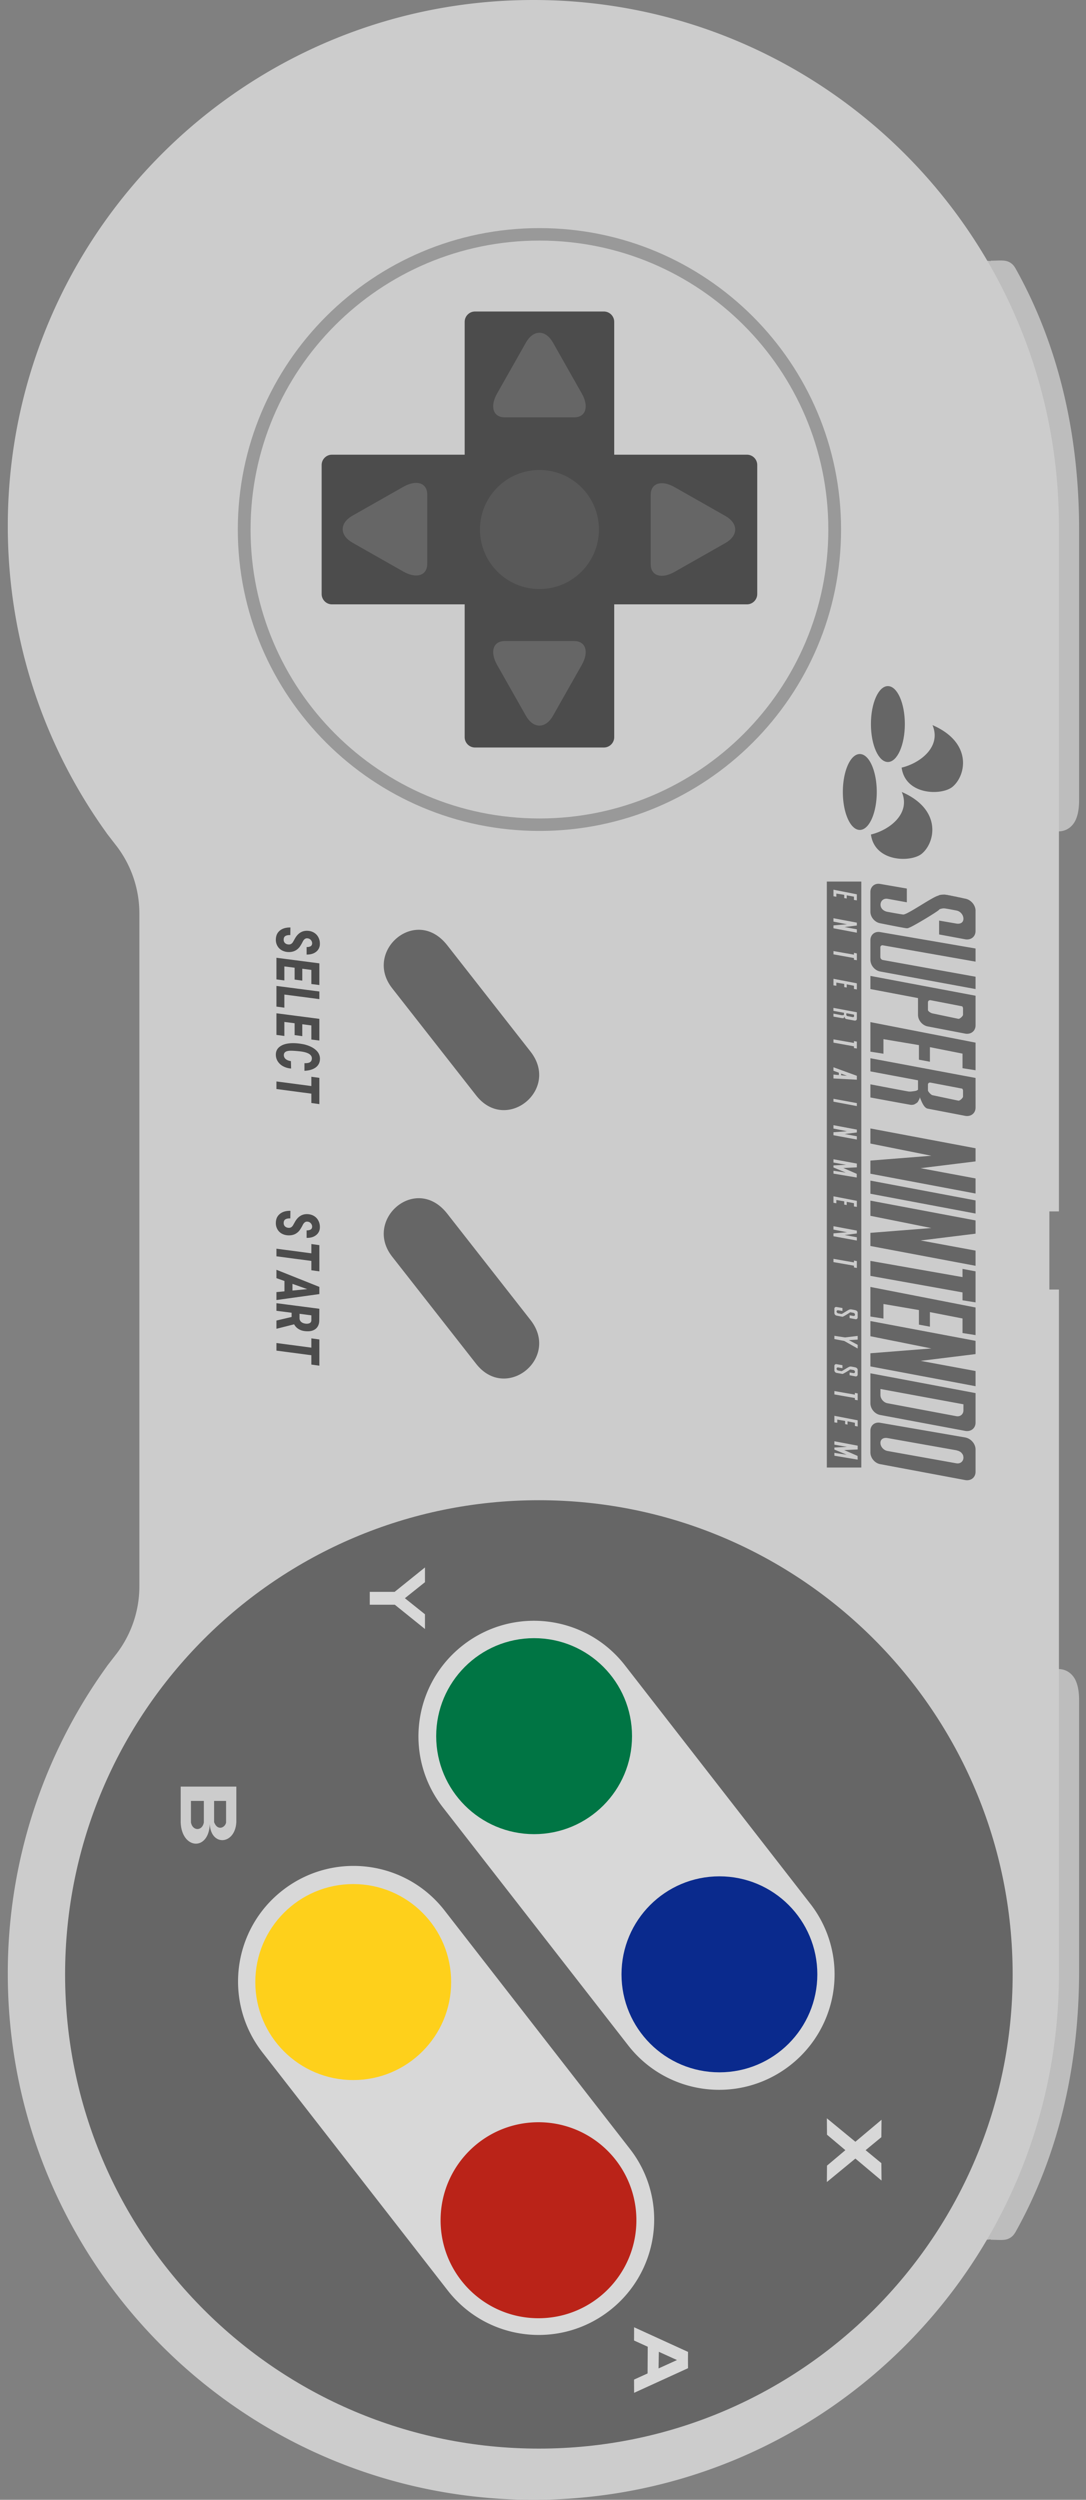 <?xml version="1.0" encoding="UTF-8" standalone="no"?>
<svg
   xmlns:dc="http://purl.org/dc/elements/1.1/"
   xmlns:cc="http://creativecommons.org/ns#"
   xmlns:rdf="http://www.w3.org/1999/02/22-rdf-syntax-ns#"
   xmlns:svg="http://www.w3.org/2000/svg"
   xmlns="http://www.w3.org/2000/svg"
   xmlns:sodipodi="http://sodipodi.sourceforge.net/DTD/sodipodi-0.dtd"
   xmlns:inkscape="http://www.inkscape.org/namespaces/inkscape"
   viewBox="0 0 133.92 307.992"
   version="1.1"
   id="svg48"
   sodipodi:docname="controller.svg"
   width="133.92"
   height="307.992"
   inkscape:version="0.92.4 5da689c313, 2019-01-14">
  <rect x="0" y="0" width="133.92" height="307.992" fill="#808080" stroke="none"/>
  <defs
     id="defs52" />
  <sodipodi:namedview
     pagecolor="#ffffff"
     bordercolor="#666666"
     borderopacity="1"
     objecttolerance="10"
     gridtolerance="10"
     guidetolerance="10"
     inkscape:pageopacity="0"
     inkscape:pageshadow="2"
     inkscape:window-width="471"
     inkscape:window-height="442"
     id="namedview50"
     showgrid="false"
     inkscape:zoom="0.76625366"
     inkscape:cx="66.959999"
     inkscape:cy="153.996"
     inkscape:window-x="0"
     inkscape:window-y="0"
     inkscape:window-maximized="0"
     inkscape:current-layer="svg48" />
  <path
     d="m 133.07,209.562 c 0,-0.792 -0.066,-1.707 -0.414,-2.488 -0.347,-0.781 -1.09,-1.437 -2.14,-1.437 v 0.515 c -0.203,-0.011 -0.504,0.016 -0.512,0.266 l 0.098,35.586 c -0.387,12.711 -4.082,23.754 -9.977,33.437 -0.207,0.411 0.223,0.586 0.391,0.582 a 23.5,23.5 0 0 0 1.652,-0.121 v 0.051 c 0.68,0 1.203,0.059 1.707,0 a 1.694,1.694 0 0 0 1.293,-0.863 c 0.004,-0.004 0.016,0.004 0.02,0 0,-0.004 -0.004,-0.012 0,-0.016 5.371,-9.554 7.882,-20.566 7.882,-32.269 z m 0,-111.054 c 0,0.793 -0.066,1.707 -0.414,2.488 -0.347,0.785 -1.09,1.438 -2.14,1.438 v -0.512 c -0.203,0.008 -0.504,-0.02 -0.512,-0.266 l 0.098,-35.59 c -0.387,-12.707 -4.082,-23.75 -9.977,-33.433 -0.207,-0.41 0.223,-0.59 0.391,-0.582 0.683,0.027 1.222,0.07 1.652,0.121 v -0.051 c 0.68,0 1.203,-0.059 1.707,0 0.5,0.055 1.008,0.34 1.293,0.859 0.004,0.004 0.016,-0.003 0.02,0 0,0.004 -0.004,0.012 0,0.016 5.371,9.559 7.882,20.566 7.882,32.274 z m 0,0"
     id="path2"
     inkscape:connector-curvature="0"
     style="fill:#bdbdbd" />
  <path
     d="m 130.582,64.816 v 84.438 h -1.18 v 9.625 h 1.18 v 84.293 c 0,35.805 -29,64.82 -64.801,64.82 -35.804,0 -64.82,-29.015 -64.82,-64.82 a 64.503,64.503 0 0 1 12.195,-37.836 v -0.016 l 1.035,-1.34 a 13.682,13.682 0 0 0 2.997,-8.574 v -82.828 c 0,-3.242 -1.118,-6.223 -2.997,-8.574 l -1.035,-1.34 v -0.012 C 5.481,92.008 0.961,78.949 0.961,64.816 0.961,29.016 29.973,0 65.777,0 c 35.801,0 64.801,29.016 64.801,64.816 z m 0,0"
     id="path4"
     inkscape:connector-curvature="0"
     style="fill:#cccccc" />
  <path
     d="M 0,0 H 133.92 V 307.92 H 0 Z"
     id="path6"
     inkscape:connector-curvature="0"
     style="fill:none" />
  <path
     d="m 35.524,116.359 c 0.269,0.043 0.48,-0.07 0.628,-0.336 l 0.254,-0.449 c 0.375,-0.629 0.887,-0.926 1.532,-0.894 0.296,0.015 0.558,0.093 0.785,0.23 0.234,0.141 0.418,0.336 0.543,0.586 0.129,0.246 0.187,0.516 0.179,0.809 a 1.187,1.187 0 0 1 -0.453,0.953 c -0.293,0.238 -0.687,0.355 -1.183,0.351 v -0.929 a 0.984,0.984 0 0 0 0.492,-0.094 c 0.117,-0.07 0.183,-0.188 0.191,-0.348 a 0.612,0.612 0 0 0 -0.152,-0.414 0.592,0.592 0 0 0 -0.414,-0.215 c -0.242,-0.035 -0.438,0.102 -0.594,0.407 a 4.682,4.682 0 0 1 -0.394,0.664 c -0.348,0.437 -0.813,0.644 -1.403,0.617 a 1.758,1.758 0 0 1 -0.808,-0.227 1.407,1.407 0 0 1 -0.532,-0.55 1.543,1.543 0 0 1 -0.179,-0.801 c 0.008,-0.211 0.05,-0.41 0.125,-0.59 0.086,-0.188 0.211,-0.348 0.375,-0.481 0.324,-0.261 0.758,-0.386 1.297,-0.375 l -0.012,0.934 c -0.27,-0.008 -0.477,0.031 -0.617,0.121 -0.133,0.086 -0.203,0.234 -0.203,0.449 a 0.57,0.57 0 0 0 0.14,0.391 0.635,0.635 0 0 0 0.403,0.191 z m 0,0 m 2.871,19.539 v -1.152 l -4.305,-0.57 v -0.934 l 4.305,0.567 v -1.145 l 0.988,0.137 v 3.234 z m 0,0 m -2.496,-4.25 a 2.354,2.354 0 0 1 -0.993,-0.281 1.776,1.776 0 0 1 -0.668,-0.621 1.551,1.551 0 0 1 -0.222,-0.848 c 0.011,-0.418 0.191,-0.742 0.531,-0.976 0.348,-0.242 0.816,-0.371 1.402,-0.395 0.391,-0.015 0.821,0.016 1.285,0.098 a 3.99,3.99 0 0 1 1.204,0.391 c 0.347,0.187 0.605,0.402 0.777,0.648 0.168,0.25 0.25,0.524 0.242,0.816 -0.012,0.438 -0.187,0.782 -0.519,1.032 -0.34,0.25 -0.805,0.39 -1.395,0.418 v -0.938 c 0.328,0.004 0.559,-0.035 0.691,-0.129 0.141,-0.093 0.215,-0.238 0.223,-0.429 0.024,-0.496 -0.484,-0.797 -1.519,-0.907 -0.473,-0.047 -0.809,-0.07 -1.008,-0.07 -0.598,-0.012 -0.906,0.152 -0.926,0.496 a 0.622,0.622 0 0 0 0.223,0.527 c 0.156,0.133 0.371,0.219 0.648,0.258 z m 0,0 m 0.433,-4.117 v -1.461 l -1.266,-0.16 v 1.727 l -0.976,-0.129 v -2.664 l 5.293,0.687 v 2.672 l -0.988,-0.125 v -1.738 l -1.118,-0.145 v 1.465 z m 0,0 m -1.266,-4.996 v 1.617 l -0.976,-0.129 v -2.55 l 5.293,0.687 v 0.938 z m 0,0 m 1.266,-1.844 v -1.461 l -1.266,-0.16 v 1.727 l -0.976,-0.129 v -2.664 l 5.293,0.687 v 2.672 l -0.988,-0.125 V 119.5 l -1.118,-0.145 v 1.465 z m 0,0 m -0.808,30.579 c 0.269,0.042 0.48,-0.071 0.628,-0.336 l 0.254,-0.45 c 0.375,-0.629 0.887,-0.925 1.532,-0.894 0.296,0.015 0.558,0.094 0.785,0.23 0.234,0.141 0.418,0.336 0.543,0.586 0.129,0.246 0.187,0.512 0.179,0.805 a 1.181,1.181 0 0 1 -0.453,0.953 c -0.293,0.242 -0.687,0.359 -1.183,0.352 v -0.926 a 0.983,0.983 0 0 0 0.492,-0.098 c 0.117,-0.07 0.183,-0.183 0.191,-0.344 a 0.614,0.614 0 0 0 -0.152,-0.414 0.591,0.591 0 0 0 -0.414,-0.218 c -0.242,-0.032 -0.438,0.105 -0.594,0.41 a 4.93,4.93 0 0 1 -0.394,0.664 c -0.348,0.437 -0.813,0.64 -1.403,0.613 a 1.792,1.792 0 0 1 -0.808,-0.223 1.407,1.407 0 0 1 -0.532,-0.55 1.552,1.552 0 0 1 -0.179,-0.801 c 0.008,-0.215 0.05,-0.41 0.125,-0.594 0.086,-0.183 0.211,-0.344 0.375,-0.476 0.324,-0.262 0.758,-0.387 1.297,-0.379 l -0.012,0.937 c -0.27,-0.012 -0.477,0.028 -0.617,0.121 -0.133,0.086 -0.203,0.235 -0.203,0.446 0,0.156 0.046,0.285 0.14,0.394 a 0.656,0.656 0 0 0 0.403,0.192 z m 0,0 m 2.871,16.855 v -1.152 l -4.305,-0.567 v -0.937 l 4.305,0.57 v -1.144 l 0.988,0.136 v 3.231 z m 0,0 m -1.457,-6.258 v 0.543 c 0,0.149 0.046,0.281 0.14,0.395 a 0.817,0.817 0 0 0 0.403,0.238 c 0.164,0.047 0.328,0.062 0.488,0.039 0.269,-0.035 0.41,-0.168 0.426,-0.391 v -0.632 z M 35.961,161.738 34.09,161.5 v -0.938 l 5.293,0.688 -0.012,1.41 c 0,0.445 -0.137,0.793 -0.414,1.039 -0.281,0.239 -0.664,0.348 -1.148,0.321 -0.383,-0.016 -0.696,-0.098 -0.946,-0.25 a 1.474,1.474 0 0 1 -0.593,-0.606 l -2.118,0.535 H 34.09 v -1 l 1.871,-0.441 z m 0,0 m -0.883,-3.91 -0.988,-0.351 v -1.032 l 5.293,2.11 v 0.883 l -5.293,0.734 v -0.977 l 0.988,-0.093 z m 0.988,0.352 v 0.824 l 1.817,-0.176 z m 0,0 m 2.329,-1.676 v -1.149 l -4.305,-0.57 v -0.937 l 4.305,0.57 v -1.145 l 0.988,0.137 v 3.231 z m 0,0"
     id="path8"
     inkscape:connector-curvature="0"
     style="fill:#4c4c4c" />
  <path
     d="m 66.52,101.977 c -20.321,0 -36.793,-16.45 -36.793,-36.739 0,-20.289 16.472,-36.734 36.793,-36.734 20.324,0 36.796,16.445 36.796,36.734 0,20.289 -16.472,36.739 -36.796,36.739"
     id="path10"
     inkscape:connector-curvature="0"
     style="fill:#999999" />
  <path
     d="m 66.519,101.977 c -20.32,0 -36.793,-16.45 -36.793,-36.739 0,-20.289 16.473,-36.734 36.793,-36.734 20.324,0 36.797,16.445 36.797,36.734 0,20.289 -16.473,36.739 -36.797,36.739"
     id="path12"
     inkscape:connector-curvature="0"
     style="fill:none;stroke:#999999;stroke-width:0.8" />
  <path
     d="m 66.524,100.84 c -19.676,0 -35.625,-15.938 -35.625,-35.602 0,-19.66 15.949,-35.597 35.625,-35.597 19.671,0 35.621,15.937 35.621,35.597 0,19.664 -15.95,35.602 -35.621,35.602"
     id="path14"
     inkscape:connector-curvature="0"
     style="fill:#cccccc" />
  <path
     d="m 66.449,301.684 c -32.265,0 -58.422,-26.157 -58.422,-58.422 0,-32.266 26.157,-58.426 58.422,-58.426 32.266,0 58.426,26.16 58.426,58.426 0,32.265 -26.16,58.422 -58.426,58.422"
     id="path16"
     inkscape:connector-curvature="0"
     style="fill:#666666" />
  <path
     d="M 75.742,90.828 V 74.461 h 16.367 c 0.7,0 1.27,-0.574 1.27,-1.273 V 57.289 c 0,-0.699 -0.57,-1.269 -1.27,-1.269 H 75.742 V 39.652 c 0,-0.699 -0.574,-1.273 -1.273,-1.273 H 58.574 c -0.699,0 -1.273,0.574 -1.273,1.273 V 56.02 H 40.934 c -0.7,0 -1.27,0.57 -1.27,1.269 v 15.899 c 0,0.699 0.57,1.273 1.27,1.273 h 16.367 v 16.367 c 0,0.699 0.574,1.27 1.273,1.27 h 15.895 c 0.699,0 1.273,-0.571 1.273,-1.27"
     id="path18"
     inkscape:connector-curvature="0"
     style="fill:#4c4c4c" />
  <path
     d="m 68.191,42.211 c -0.917,-1.617 -2.421,-1.617 -3.339,0 l -3.551,6.269 c -0.918,1.618 -0.492,2.942 0.949,2.942 h 8.543 c 1.441,0 1.867,-1.324 0.949,-2.942 l -3.551,-6.269 c -0.917,-1.617 -2.421,-1.617 -3.339,0 l -3.551,6.269 c -0.918,1.618 -0.492,2.942 0.949,2.942 h 8.543 c 1.441,0 1.867,-1.324 0.949,-2.942 z m 0,0 m 0,45.977 c -0.917,1.617 -2.421,1.617 -3.339,0 L 61.301,81.922 C 60.383,80.301 60.809,78.98 62.25,78.98 h 8.543 c 1.441,0 1.867,1.321 0.949,2.942 l -3.551,6.266 c -0.917,1.617 -2.421,1.617 -3.339,0 L 61.301,81.922 C 60.383,80.301 60.809,78.98 62.25,78.98 h 8.543 c 1.441,0 1.867,1.321 0.949,2.942 z m 0,0 M 89.449,66.906 c 1.617,-0.918 1.617,-2.418 0,-3.336 l -6.265,-3.554 c -1.618,-0.918 -2.942,-0.489 -2.942,0.953 v 8.539 c 0,1.441 1.324,1.867 2.942,0.953 l 6.265,-3.555 c 1.617,-0.918 1.617,-2.418 0,-3.336 l -6.265,-3.554 c -1.618,-0.918 -2.942,-0.489 -2.942,0.953 v 8.539 c 0,1.441 1.324,1.867 2.942,0.953 z m 0,0 M 43.473,66.867 c -1.617,-0.918 -1.617,-2.418 0,-3.336 l 6.269,-3.554 c 1.617,-0.915 2.942,-0.489 2.942,0.953 v 8.539 c 0,1.441 -1.325,1.871 -2.942,0.953 l -6.269,-3.555 c -1.617,-0.918 -1.617,-2.418 0,-3.336 l 6.269,-3.554 c 1.617,-0.915 2.942,-0.489 2.942,0.953 v 8.539 c 0,1.441 -1.325,1.871 -2.942,0.953 z m 0,0 M 58.68,134.918 48.363,121.762 c -3.582,-4.547 2.907,-10.227 6.778,-5.313 l 10.312,13.156 c 3.621,4.704 -3.105,10.083 -6.773,5.313 m 0,33.07 -10.317,-13.156 c -3.582,-4.547 2.907,-10.227 6.778,-5.312 l 10.312,13.156 c 3.621,4.703 -3.105,10.082 -6.773,5.312"
     id="path20"
     inkscape:connector-curvature="0"
     style="fill:#666666" />
  <path
     d="m 108.684,263.316 0.023,-2.148 -3.226,2.711 -3.516,-2.891 0.016,2.02 2.265,1.906 -2.265,1.906 -0.016,2.02 3.516,-2.891 3.226,2.711 -0.023,-2.148 -1.942,-1.598 z m 0,0 m -23.84,26.454 -0.008,1.003 0.008,1.004 -6.649,3.035 -0.007,-1.632 1.668,-0.758 0.019,-3.289 -1.687,-0.766 0.007,-1.633 z m -3.633,2.035 2.273,-1.032 -2.238,-1.015 z m 0,0 M 52.406,194.934 v -1.817 l -3.738,3.008 h -3.07 v 1.586 h 3.086 l 3.722,2.996 v -1.816 L 49.93,196.91 Z m 0,0"
     id="path22"
     inkscape:connector-curvature="0"
     style="fill:#d8d8d8" />
  <path
     d="m 29.145,220.121 v 4.43 h -0.004 c -0.18,2.765 -3.137,2.945 -3.27,0.191 -0.129,3.356 -3.453,3.129 -3.59,-0.191 v -0.016 l -0.004,-0.074 h 0.004 v -4.34 z m -5.598,4.406 c 0.176,1.059 1.375,1.125 1.59,0.024 v -2.664 h -1.59 z m 2.855,-0.023 c 0.43,1.137 1.368,0.656 1.477,0.047 v -2.664 h -1.477 z m 0,0"
     id="path24"
     inkscape:connector-curvature="0"
     style="fill:#cccccc" />
  <path
     d="m 77.945,213.906 c 0,-6.664 -5.418,-12.082 -12.082,-12.082 -6.664,0 -12.082,5.418 -12.082,12.082 0,6.664 5.418,12.082 12.082,12.082 6.664,0 12.082,-5.418 12.082,-12.082 z m -1.023,0 a 11.051,11.051 0 0 1 -11.059,11.059 c -6.113,0 -11.062,-4.945 -11.062,-11.059 0,-6.113 4.949,-11.058 11.062,-11.058 a 11.05,11.05 0 0 1 11.059,11.058 z m 0,0 m 23.875,29.336 c 0,-6.668 -5.414,-12.066 -12.082,-12.066 -6.664,0 -12.078,5.398 -12.078,12.066 0,6.664 5.414,12.082 12.078,12.082 6.668,0 12.082,-5.418 12.082,-12.082 z m -1.02,0 c 0,6.113 -4.949,11.059 -11.062,11.059 -6.109,0 -11.059,-4.946 -11.059,-11.059 0,-6.113 4.95,-11.047 11.059,-11.047 6.113,0 11.062,4.934 11.062,11.047 z m 0,0 m -44.144,0.969 c 0,-6.664 -5.418,-12.082 -12.082,-12.082 -6.668,0 -12.067,5.418 -12.067,12.082 0,6.664 5.399,12.066 12.067,12.066 6.664,0 12.082,-5.402 12.082,-12.066 z m -1.024,0 c 0,6.113 -4.945,11.043 -11.058,11.043 -6.113,0 -11.043,-4.93 -11.043,-11.043 0,-6.113 4.93,-11.059 11.043,-11.059 a 11.051,11.051 0 0 1 11.058,11.059 z m 0,0 m 23.875,29.336 c 0,-6.664 -5.418,-12.082 -12.082,-12.082 -6.664,0 -12.078,5.418 -12.078,12.082 0,6.664 5.414,12.082 12.078,12.082 6.664,0 12.082,-5.418 12.082,-12.082 z m -1.019,0 c 0,6.113 -4.949,11.058 -11.059,11.058 -6.113,0 -11.062,-4.945 -11.062,-11.058 0,-6.113 4.949,-11.059 11.062,-11.059 6.11,0 11.059,4.946 11.059,11.059 z m 0,0"
     id="path26"
     inkscape:connector-curvature="0"
     style="fill:#f4f4f4" />
  <path
     d="m 75.176,284.672 c -6.199,4.832 -15.133,3.73 -19.965,-2.473 L 32.359,252.867 c -4.832,-6.203 -3.714,-15.137 2.489,-19.965 6.203,-4.832 15.133,-3.73 19.965,2.473 l 22.839,29.352 a 14.135,14.135 0 0 1 2.985,7.753 14.198,14.198 0 0 1 -5.461,12.192 z m 0,0"
     id="path28"
     inkscape:connector-curvature="0"
     style="fill:#d8d8d8" />
  <path
     d="m 78.477,273.547 c 0,6.672 -5.399,12.074 -12.075,12.074 -6.671,0 -12.07,-5.402 -12.07,-12.074 0,-6.676 5.399,-12.074 12.07,-12.074 a 12.065,12.065 0 0 1 12.075,12.074 z m 0,0"
     id="path30"
     inkscape:connector-curvature="0"
     style="fill:#ba2318" />
  <path
     d="m 97.422,254.473 c -6.203,4.828 -15.133,3.726 -19.965,-2.477 L 54.602,222.664 c -4.828,-6.203 -3.711,-15.137 2.492,-19.965 6.203,-4.832 15.133,-3.73 19.965,2.473 l 22.836,29.351 a 14.153,14.153 0 0 1 2.988,7.754 14.21,14.21 0 0 1 -5.461,12.196 z m 0,0"
     id="path32"
     inkscape:connector-curvature="0"
     style="fill:#d8d8d8" />
  <path
     d="m 100.789,243.25 c 0,6.672 -5.398,12.074 -12.074,12.074 -6.672,0 -12.074,-5.402 -12.074,-12.074 0,-6.672 5.402,-12.074 12.074,-12.074 6.676,0 12.074,5.402 12.074,12.074 z m 0,0"
     id="path34"
     inkscape:connector-curvature="0"
     style="fill:#0a2a8d" />
  <path
     d="m 55.633,244.203 c 0,6.672 -5.402,12.074 -12.074,12.074 -6.676,0 -12.075,-5.402 -12.075,-12.074 0,-6.672 5.399,-12.074 12.075,-12.074 6.672,0 12.074,5.402 12.074,12.074 z m 0,0"
     id="path36"
     inkscape:connector-curvature="0"
     style="fill:#fed01b" />
  <path
     d="m 77.938,213.906 c 0,6.672 -5.403,12.074 -12.075,12.074 -6.675,0 -12.074,-5.402 -12.074,-12.074 0,-6.672 5.399,-12.074 12.074,-12.074 6.672,0 12.075,5.402 12.075,12.074 z m 0,0"
     id="path38"
     inkscape:connector-curvature="0"
     style="fill:#007544" />
  <circle
     cx="66.522"
     cy="65.24"
     r="7.335"
     id="circle40"
     style="fill:#595959" />
  <g
     id="g46"
     style="fill:#666666">
    <ellipse
       cx="109.489"
       cy="89.208"
       rx="2.091"
       ry="4.676"
       id="ellipse42" />
    <path
       d="m 106.027,102.254 c -1.155,0 -2.091,-2.093 -2.091,-4.676 0,-2.582 0.936,-4.676 2.091,-4.676 1.155,0 2.091,2.093 2.091,4.676 -10e-4,2.583 -0.937,4.676 -2.091,4.676 z m 1.372,0.563 c 2.342,-0.563 4.929,-2.604 3.804,-5.239 4.949,2.145 4.162,6.195 2.474,7.601 -1.314,1.095 -5.808,1.069 -6.278,-2.362 z m 3.785,-8.241 c 2.342,-0.563 4.929,-2.604 3.804,-5.239 4.949,2.145 4.162,6.195 2.475,7.601 -1.315,1.095 -5.808,1.069 -6.279,-2.362 z m 9.116,17.632 c 0,-0.694 -0.576,-1.369 -1.289,-1.492 h -0.039 l -0.013,-0.013 h -0.039 l -0.026,-0.013 h -0.026 l -0.026,-0.013 h -0.038 l -0.026,-0.013 h -0.038 l -0.038,-0.013 -0.038,-0.013 -0.076,-0.013 -0.089,-0.025 -0.089,-0.013 -0.089,-0.025 -0.102,-0.013 -0.102,-0.025 -0.115,-0.025 -0.102,-0.025 -0.217,-0.038 -0.115,-0.025 -0.102,-0.025 -0.102,-0.013 -0.102,-0.025 -0.102,-0.025 -0.102,-0.013 -0.089,-0.013 -0.077,-0.025 -0.089,-0.013 h -0.038 l -0.026,-0.013 h -0.064 l -0.038,-0.013 h -0.052 l -0.026,-0.013 h -0.026 c -0.312,-0.013 -0.738,0.03 -0.817,0.126 -0.687,0.123 -3.867,2.393 -4.352,2.327 -0.486,-0.061 -1.914,-0.329 -1.914,-0.329 -0.482,-0.082 -0.868,-0.408 -0.868,-0.885 0,-0.477 0.385,-0.803 0.868,-0.721 l 2.374,0.43 v -1.695 l -3.293,-0.569 c -0.669,-0.116 -1.2,0.333 -1.2,0.999 v 2.416 c 0,0.669 0.531,1.307 1.2,1.429 0,0 3.075,0.622 3.293,0.62 0.218,-0.003 0.242,-0.063 0.242,-0.063 0.25,0 3.614,-2.02 3.739,-2.226 0.053,-0.089 0.386,-0.162 0.587,-0.164 0.2,-0.004 1.544,0.266 1.544,0.266 0.482,0.082 0.868,0.534 0.868,1.012 0,0.477 -0.386,0.677 -0.868,0.595 l -2.131,-0.367 v 1.708 l 3.203,0.594 c 0.713,0.134 1.289,-0.318 1.289,-1.012 v -2.503 z m 0,4.654 -11.766,-2.024 c -0.669,-0.116 -1.2,0.333 -1.2,0.999 v 2.416 c 0,0.669 0.531,1.318 1.2,1.442 l 11.766,2.163 v -1.518 l -11.434,-2.062 a 0.382,0.382 0 0 1 -0.306,-0.354 v -1.202 c 0,-0.168 0.139,-0.28 0.306,-0.253 l 11.434,2.011 z m 0,5.818 -12.966,-2.441 v 1.619 l 5.87,1.113 v 2.062 c 0,0.67 0.535,1.307 1.2,1.429 l 4.607,0.885 c 0.715,0.133 1.289,-0.318 1.289,-1.012 z m 0,5.78 -12.966,-2.53 v 3.643 l 1.608,0.253 v -1.796 l 4.377,0.734 v 1.796 l 1.353,0.253 v -1.796 l 4.02,0.797 v 1.796 l 1.608,0.253 z m 0,4.351 -12.966,-2.428 v 1.619 l 5.87,1.1 v 1.151 c -0.142,0.151 -0.404,0.169 -0.536,0.19 -0.191,0.03 -0.434,0.062 -0.625,0.038 -0.189,-0.021 -4.709,-0.885 -4.709,-0.885 v 1.619 c 0,0 4.923,0.911 5.003,0.911 0.08,0.003 0.333,0 0.472,-0.089 0.09,-0.059 0.295,-0.161 0.37,-0.278 0.146,-0.226 0.242,-0.481 0.242,-0.481 v -0.114 c 0.184,0.463 0.488,1.337 0.983,1.429 l 4.607,0.885 c 0.715,0.134 1.289,-0.318 1.289,-1.012 z m 0,8.663 -12.966,-2.441 v 1.859 l 7.517,1.505 -7.517,0.594 v 1.619 l 12.966,2.441 v -1.859 l -6.777,-1.265 6.777,-0.835 z m 0,6.425 -12.966,-2.441 v 1.619 l 12.966,2.441 z m 0,2.467 -12.966,-2.441 v 1.872 l 7.517,1.505 -7.517,0.594 v 1.619 l 12.966,2.441 v -1.872 l -6.777,-1.252 6.777,-0.835 z m 0,6.273 -1.608,-0.303 v 1.012 l -11.358,-1.998 v 1.847 l 11.358,2.036 v 0.974 l 1.608,0.253 z m 0,4.452 -12.966,-2.529 v 3.642 l 1.608,0.253 v -1.796 l 4.377,0.746 v 1.796 l 1.353,0.253 v -1.796 l 4.02,0.784 v 1.796 l 1.608,0.253 z m 0,4.11 -12.966,-2.441 v 1.872 l 7.517,1.505 -7.517,0.594 v 1.619 l 12.966,2.441 v -1.872 l -6.777,-1.252 6.777,-0.835 z m 0,6.438 -12.966,-2.441 v 3.693 c 0,0.671 0.531,1.318 1.2,1.442 l 10.477,1.96 c 0.715,0.133 1.289,-0.318 1.289,-1.012 z m 0,6.944 c 0,-0.694 -0.576,-1.356 -1.289,-1.48 l -10.477,-1.809 c -0.669,-0.117 -1.2,0.321 -1.2,0.987 v 2.669 c 0,0.669 0.531,1.318 1.2,1.442 l 10.477,1.96 c 0.713,0.134 1.289,-0.319 1.289,-1.012 z m -1.494,-5.565 v 0.746 c 0,0.477 -0.386,0.803 -0.868,0.721 l -8.487,-1.594 c -0.482,-0.083 -0.88,-0.547 -0.88,-1.024 v -0.734 z m 0,6.513 v 0.051 c 0,0.477 -0.386,0.79 -0.868,0.708 l -8.487,-1.518 c -0.48,-0.082 -0.88,-0.522 -0.88,-0.999 0,-0.477 0.399,-0.677 0.88,-0.594 l 8.487,1.505 0.038,0.013 0.038,0.013 0.051,0.013 0.038,0.013 0.051,0.013 0.038,0.013 0.038,0.013 0.038,0.025 0.038,0.013 0.038,0.025 0.038,0.013 0.038,0.025 0.026,0.025 0.038,0.025 0.038,0.025 0.025,0.038 0.026,0.025 0.026,0.025 0.026,0.038 0.026,0.038 0.026,0.025 0.026,0.038 0.013,0.038 0.026,0.038 0.013,0.025 0.013,0.051 0.013,0.038 v 0.038 l 0.013,0.038 v 0.051 z m -0.051,-55.295 v 0.784 c 0,0.172 -0.398,0.537 -0.574,0.506 l -3.203,-0.67 c -0.166,-0.031 -0.549,-0.253 -0.549,-0.418 v -0.975 l 0.013,-0.013 v -0.052 h 0.013 v -0.026 l 0.013,-0.013 v -0.013 l 0.013,-0.013 0.013,-0.013 v -0.013 h 0.013 l 0.013,-0.013 0.013,-0.013 h 0.013 l 0.013,-0.013 0.013,-0.013 h 0.026 l 0.013,-0.013 h 0.026 l 0.013,-0.013 h 0.013 c 0.021,0 0.053,-0.003 0.076,0 l 3.918,0.759 a 0.45,0.45 0 0 1 0.098,0.248 z m 0,10.08 v 0.786 c 0,0.172 -0.398,0.54 -0.574,0.506 l -3.19,-0.67 c -0.167,-0.03 -0.562,-0.441 -0.562,-0.607 v -0.696 c 0,-0.143 0.096,-0.242 0.23,-0.253 0.021,0 0.051,-0.003 0.076,0 l 3.918,0.746 0.013,0.013 0.013,0.013 0.013,0.025 v 0.013 l 0.013,0.013 0.013,0.013 v 0.013 l 0.013,0.013 v 0.013 l 0.013,0.025 v 0.039 h 0.011 z m -12.544,-25.7 h -4.25 v 72.193 h 4.25 z m -0.447,53.069 v 0.622 c 0,0.15 -0.121,0.258 -0.281,0.228 l -0.715,-0.139 v -0.342 l 0.472,0.076 c 0.107,0.017 0.191,-0.045 0.191,-0.152 a 0.24,0.24 0 0 0 -0.191,-0.228 l -0.345,-0.063 c -0.021,-0.011 -0.117,0.021 -0.128,0.038 -0.027,0.047 -0.774,0.493 -0.829,0.493 -0.028,0.01 -0.041,0.016 -0.051,0.013 -0.094,-0.013 -0.727,-0.139 -0.727,-0.139 a 0.336,0.336 0 0 1 -0.268,-0.316 v -0.531 c 0,-0.147 0.122,-0.242 0.268,-0.215 l 0.727,0.126 v 0.367 l -0.523,-0.089 c -0.107,-0.017 -0.204,0.045 -0.204,0.152 0,0.102 0.097,0.211 0.204,0.228 l 0.421,0.076 c 0.176,-0.068 0.817,-0.515 0.97,-0.544 0.017,-0.02 0.109,-0.028 0.179,-0.025 0.076,0.004 0.549,0.101 0.549,0.101 v 0.013 h 0.039 l 0.026,0.013 h 0.013 l 0.013,0.013 h 0.013 l 0.013,0.013 h 0.013 l 0.013,0.013 0.013,0.013 h 0.013 v 0.013 l 0.013,0.013 0.013,0.013 0.013,0.013 h 0.013 v 0.013 l 0.013,0.013 0.013,0.013 v 0.013 l 0.013,0.013 v 0.013 l 0.013,0.013 v 0.038 z m 0,2.909 v 0.455 l -1.085,0.063 1.085,0.582 v 0.455 l -1.659,-0.936 -1.212,-0.228 v -0.405 l 1.302,0.202 z m 0,4.136 v 0.622 c 0,0.15 -0.121,0.255 -0.281,0.228 l -0.715,-0.139 V 169.1 l 0.472,0.076 c 0.107,0.017 0.191,-0.045 0.191,-0.152 a 0.238,0.238 0 0 0 -0.191,-0.228 l -0.345,-0.063 c -0.021,-0.013 -0.117,0.017 -0.128,0.038 -0.027,0.044 -0.774,0.493 -0.829,0.493 -0.028,0.013 -0.041,0.013 -0.051,0.013 l -0.727,-0.127 a 0.338,0.338 0 0 1 -0.268,-0.316 v -0.544 c 0,-0.147 0.122,-0.242 0.268,-0.215 l 0.727,0.126 v 0.367 l -0.523,-0.089 c -0.107,-0.017 -0.204,0.049 -0.204,0.152 0,0.106 0.097,0.207 0.204,0.228 l 0.421,0.076 c 0.176,-0.069 0.817,-0.515 0.97,-0.544 0.017,-0.02 0.109,-0.028 0.179,-0.025 0.076,0.004 0.549,0.101 0.549,0.101 l 0.013,0.013 h 0.026 l 0.026,0.013 h 0.013 l 0.013,0.013 h 0.013 l 0.013,0.013 h 0.013 l 0.013,0.013 0.013,0.013 h 0.013 v 0.013 l 0.013,0.013 0.013,0.013 0.013,0.013 0.013,0.013 0.013,0.013 0.013,0.013 v 0.013 l 0.013,0.013 v 0.013 l 0.013,0.013 v 0.038 z m 0,2.947 v 0.847 l -0.345,-0.063 v -0.215 l -2.527,-0.443 v -0.417 l 2.527,0.443 v -0.215 z m 0,3.314 v 0.759 l -0.345,-0.063 v -0.392 l -0.906,-0.177 v 0.405 l -0.294,-0.063 v -0.392 l -0.97,-0.164 v 0.392 l -0.357,-0.05 v -0.81 z m 0,3.124 v 0.468 l -1.659,0.076 1.646,0.721 0.013,0.455 -2.872,-0.481 V 179 l 1.519,0.228 -1.519,-0.632 v -0.253 l 1.557,-0.076 -1.557,-0.278 v -0.417 z m -0.102,-67.931 v 0.746 l -0.357,-0.051 v -0.405 l -0.893,-0.164 v 0.392 l -0.306,-0.05 v -0.405 l -0.97,-0.152 v 0.392 l -0.357,-0.063 v -0.81 z m 0,3.491 v 0.354 l -1.506,0.19 1.506,0.278 v 0.417 l -2.884,-0.544 v -0.354 l 1.672,-0.139 -1.672,-0.329 v -0.417 z m 0,3.794 v 0.835 l -0.357,-0.051 v -0.215 l -2.527,-0.455 v -0.405 l 2.527,0.443 v -0.228 z m 0,3.681 v 0.759 l -0.357,-0.063 v -0.392 l -0.893,-0.177 v 0.392 l -0.306,-0.051 v -0.392 l -0.97,-0.164 v 0.392 l -0.357,-0.051 v -0.81 z m 0,3.566 v 0.81 c 0,0.15 -0.134,0.245 -0.294,0.215 l -1.021,-0.19 c -0.111,-0.021 -0.201,-0.213 -0.243,-0.316 v 0.051 h -0.013 v 0.052 l -0.013,0.013 v 0.039 h -0.013 v 0.026 h -0.013 v 0.013 a 0.471,0.471 0 0 1 -0.14,0.025 c -0.017,0 -1.136,-0.202 -1.136,-0.202 v -0.367 c 0,0 1.005,0.196 1.046,0.202 a 0.537,0.537 0 0 0 0.14,-0.013 c 0.031,-0.003 0.083,-0.004 0.115,-0.038 v -0.253 l -1.302,-0.24 v -0.367 z m 0,3.617 v 0.847 l -0.357,-0.05 v -0.215 l -2.527,-0.455 v -0.405 l 2.527,0.443 v -0.228 z m 0,4.212 v 0.481 l -2.884,-0.152 v -0.481 l 0.664,0.063 v -0.291 l -0.664,-0.24 v -0.43 z m 0,3.364 v 0.367 l -2.884,-0.544 v -0.354 z m 0,3.264 v 0.354 l -1.506,0.19 1.506,0.278 v 0.405 l -2.884,-0.531 v -0.367 l 1.672,-0.126 -1.672,-0.329 v -0.417 z m 0,4.186 v 0.468 l -1.672,0.076 1.659,0.721 v 0.455 l -2.871,-0.481 v -0.354 l 1.519,0.228 -1.519,-0.632 v -0.253 l 1.557,-0.076 -1.557,-0.278 v -0.405 z m 0,4.591 v 0.746 l -0.357,-0.051 v -0.405 l -0.893,-0.164 v 0.392 l -0.306,-0.051 v -0.405 l -0.97,-0.164 v 0.405 l -0.357,-0.063 v -0.797 z m 0,3.668 v 0.354 l -1.506,0.19 1.506,0.278 v 0.405 l -2.884,-0.531 v -0.354 l 1.672,-0.139 -1.672,-0.329 v -0.417 z m 0,3.756 v 0.847 l -0.357,-0.063 v -0.215 l -2.527,-0.443 v -0.405 l 2.527,0.443 v -0.228 z m -0.345,-30.316 c 0,-0.02 -0.012,-0.036 -0.025,-0.051 l -0.868,-0.164 h -0.006 c -0.035,0 -0.058,0.019 -0.058,0.051 v 0.152 c 0,0.038 0.077,0.133 0.115,0.139 l 0.715,0.139 c 0.041,0.006 0.128,-0.063 0.128,-0.101 v -0.165 z m -0.867,7.487 -0.727,-0.266 v 0.202 z"
       id="path44"
       inkscape:connector-curvature="0" />
  </g>
</svg>

